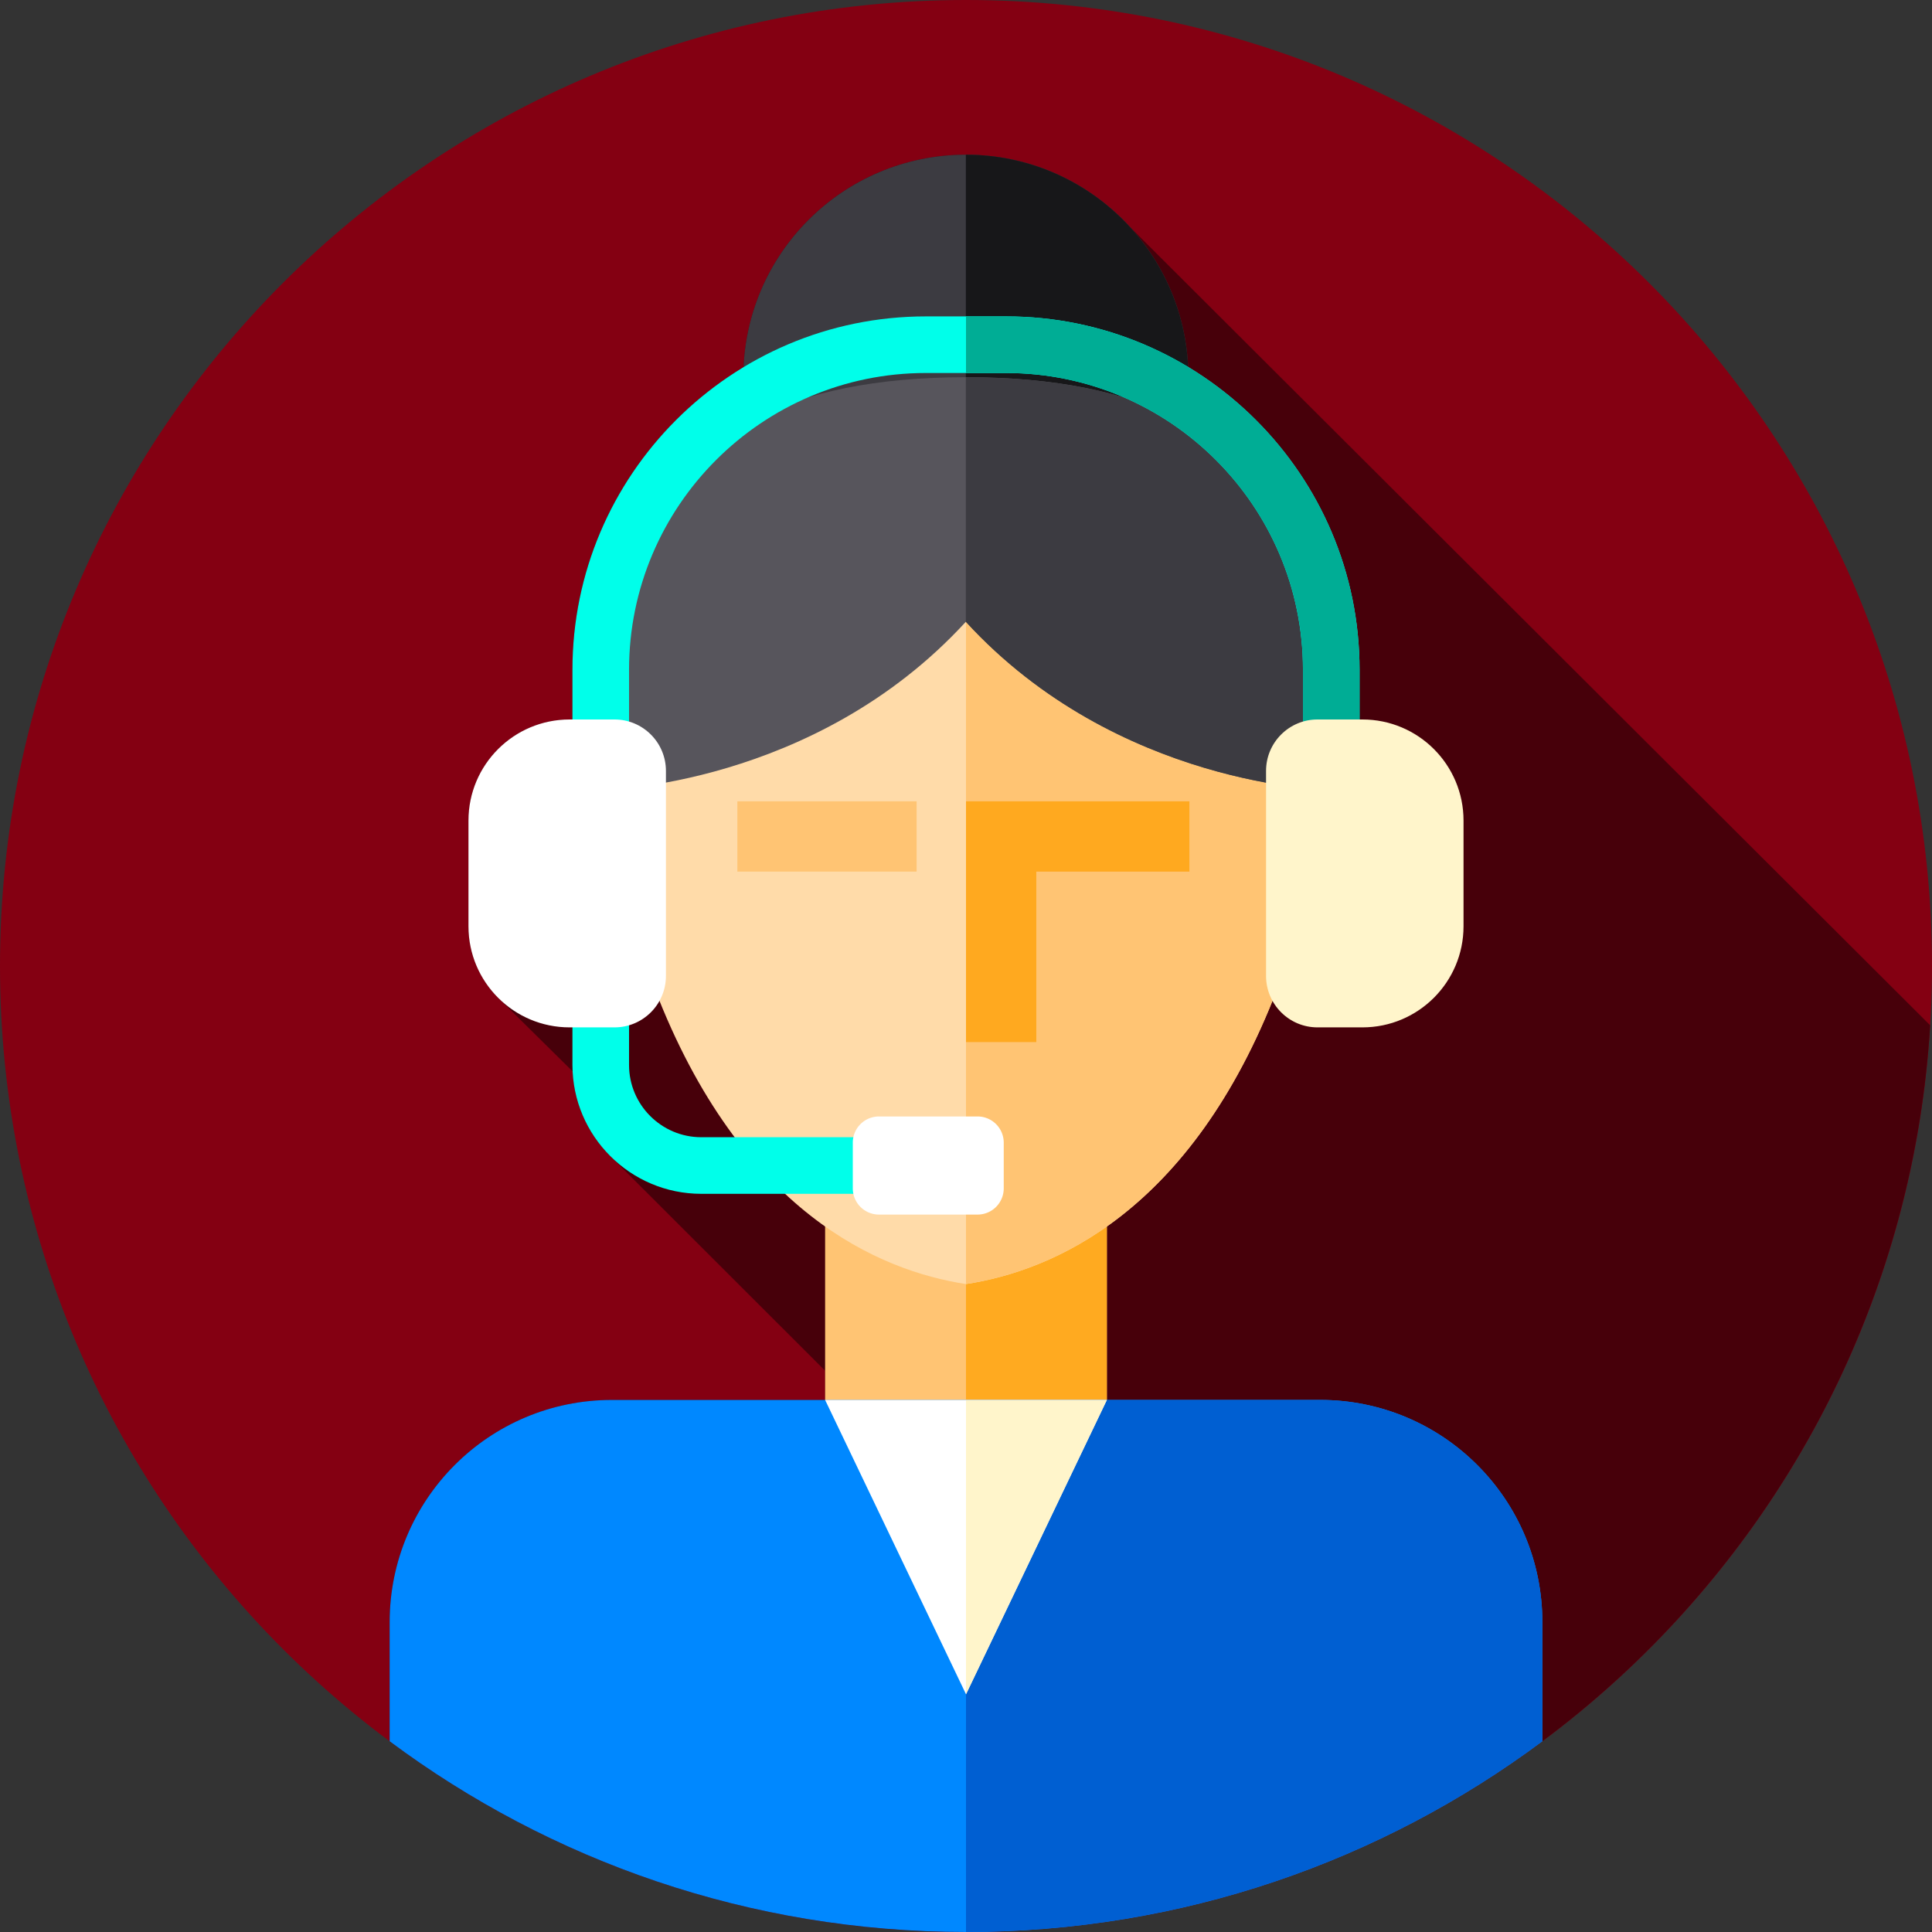 <svg xmlns="http://www.w3.org/2000/svg" version="1.1" xmlns:xlink="http://www.w3.org/1999/xlink" width="512" height="512" x="0" y="0" viewBox="0 0 512 512" style="enable-background:new 0 0 512 512" xml:space="preserve" class=""><rect x="0" y="0" width="512" height="512" fill="#333333" stroke="none"/><g><path fill="#840012" d="M512 256c0 141.387-114.613 256-256 256S0 397.387 0 256 114.613 0 256 0s256 114.613 256 256zm0 0" opacity="1" data-original="#ff0335" class=""></path><path fill="#47000a" d="M511.508 271.707 299.16 59.859C288.398 48.262 273.031 41 255.96 41c-31.667 0-57.495 24.965-58.897 56.285-27.16 16.414-45.36 46.227-45.36 80.211v13.168h-.754c-14.8 0-26.8 12-26.8 26.8v28c0 7.313 2.93 13.938 7.675 18.774l19.922 19.684c.438 8.848 4.258 16.82 10.188 22.648l56.734 56.692V371h-56.54c-32.51 0-58.866 26.355-58.866 58.871v31.582c1.215.906 2.445 1.8 3.68 2.688 1 .714 2.007 1.418 3.015 2.12C151.379 495.087 201.711 512 256 512c136.11 0 247.387-106.227 255.508-240.293zm0 0" opacity="1" data-original="#9a0011" class=""></path><path fill="#ffc473" d="M218.664 321.785h74.664V389h-74.664zm0 0" opacity="1" data-original="#ffc473" class=""></path><path fill="#ffaa20" d="M255.996 321.785h37.332V389h-37.332zm0 0" opacity="1" data-original="#ffaa20"></path><path fill="#ffdba9" d="M348.164 205.379c-3.848-56.645-52.156-88.797-92.168-88.797-40.004 0-88.316 32.152-92.164 88.797-10.352 1.941-17.7 11.613-16.547 22.254l1.785 16.46c1.207 11.169 11.332 19.313 22.5 18.102l1.922-.207c22.86 59.504 59.75 74.82 82.508 78.301 22.758-3.48 59.645-18.8 82.504-78.3l1.922.206c11.168 1.211 21.293-6.937 22.504-18.101l1.78-16.461c1.153-10.64-6.194-20.313-16.546-22.254zm0 0" opacity="1" data-original="#ffdba9"></path><path fill="#ffc473" d="m364.715 227.633-1.785 16.46c-1.215 11.169-11.336 19.31-22.5 18.106l-1.93-.21c-22.855 59.503-59.746 74.816-82.504 78.296v-223.7c39.465 0 87.004 31.278 91.988 86.497.075.797.13 1.559.176 2.3 10.356 1.934 17.703 11.614 16.555 22.25zm0 0" opacity="1" data-original="#ffc473" class=""></path><path fill="#ffa91f" d="M256.004 212.36v63.8h18.625v-45.176h40.574V212.36zm0 0" opacity="1" data-original="#ffa91f"></path><path fill="#ffc473" d="M195.41 212.36h47.504v18.624H195.41zm0 0" opacity="1" data-original="#ffc473" class=""></path><path fill="#3c3b41" d="M314.926 99.965c0 32.562-26.403 58.965-58.965 58.965-32.566 0-58.969-26.403-58.969-58.965 0-32.567 26.403-58.969 58.969-58.969 32.562 0 58.965 26.402 58.965 58.969zm0 0" opacity="1" data-original="#3c3b41"></path><path fill="#171719" d="M314.922 99.965c0 32.562-26.402 58.965-58.961 58.965V41c32.559 0 58.96 26.402 58.96 58.965zm0 0" opacity="1" data-original="#171719" class=""></path><path fill="#57555c" d="M159.652 209.367s56.176-.828 96.305-44.59h.004c40.129 43.762 96.305 44.59 96.305 44.59 0-44.957.004-109.402-96.305-109.402-96.309 0-96.309 64.441-96.309 109.402zm0 0" opacity="1" data-original="#57555c"></path><path fill="#3c3b41" d="M352.262 209.367s-14.043-.207-33.102-5.879c-19.062-5.68-43.137-16.828-63.2-38.707V99.965c96.31 0 96.302 64.453 96.302 109.402zm0 0" opacity="1" data-original="#3c3b41"></path><path fill="#0088ff" d="M349.867 371H162.13c-32.512 0-58.867 26.355-58.867 58.871v31.586C145.898 493.203 198.754 512 256 512s110.102-18.797 152.738-50.547v-31.582c0-32.516-26.355-58.871-58.87-58.871zm0 0" opacity="1" data-original="#0088ff" class=""></path><path fill="#005fd2" d="M408.738 429.871v31.59C366.102 493.199 313.25 512 256 512V371h93.871c32.508 0 58.867 26.36 58.867 58.871zm0 0" opacity="1" data-original="#005fd2"></path><path fill="#ffffff" d="m218.664 371 37.34 78 37.324-78zm0 0" opacity="1" data-original="#ffffff"></path><path fill="#fff5cb" d="M293.328 371 256 449v-78zm0 0" opacity="1" data-original="#fff5cb"></path><path fill="#00ffea" d="M232.5 316.375h-46.648c-18.829 0-34.149-15.32-34.149-34.148v-104.73c0-51.638 42.012-93.65 93.652-93.65h21.293c51.637 0 93.649 42.012 93.649 93.65v38.171h-15v-38.172c0-43.367-35.281-78.648-78.649-78.648h-21.293c-43.37 0-78.652 35.28-78.652 78.648v104.73c0 10.56 8.59 19.149 19.149 19.149H232.5zm0 0" opacity="1" data-original="#00ffea" class=""></path><path fill="#00ad95" d="M360.3 177.5v38.172h-15V177.5c0-43.371-35.288-78.648-78.652-78.648H256v-15h10.648c51.633 0 93.653 42.007 93.653 93.648zm0 0" opacity="1" data-original="#00ad95"></path><path fill="#ffffff" d="M162.848 272.266h-11.903c-14.8 0-26.797-12-26.797-26.801v-28c0-14.8 11.997-26.797 26.797-26.797h11.903c7.53 0 13.632 6.102 13.632 13.633v54.332c0 7.527-6.101 13.633-13.632 13.633zm0 0" opacity="1" data-original="#ffffff"></path><path fill="#fff5cb" d="M349.148 272.266h11.903c14.8 0 26.8-12 26.8-26.801v-28c0-14.8-12-26.797-26.8-26.797h-11.903c-7.527 0-13.632 6.102-13.632 13.633v54.332c.004 7.527 6.105 13.633 13.632 13.633zm0 0" opacity="1" data-original="#fff5cb"></path><path fill="#ffffff" d="M259.063 321.875h-26.125a6.937 6.937 0 0 1-6.938-6.938v-12.125a6.937 6.937 0 0 1 6.938-6.937h26.125a6.937 6.937 0 0 1 6.937 6.938v12.125a6.937 6.937 0 0 1-6.938 6.937zm0 0" opacity="1" data-original="#ffffff"></path></g></svg>